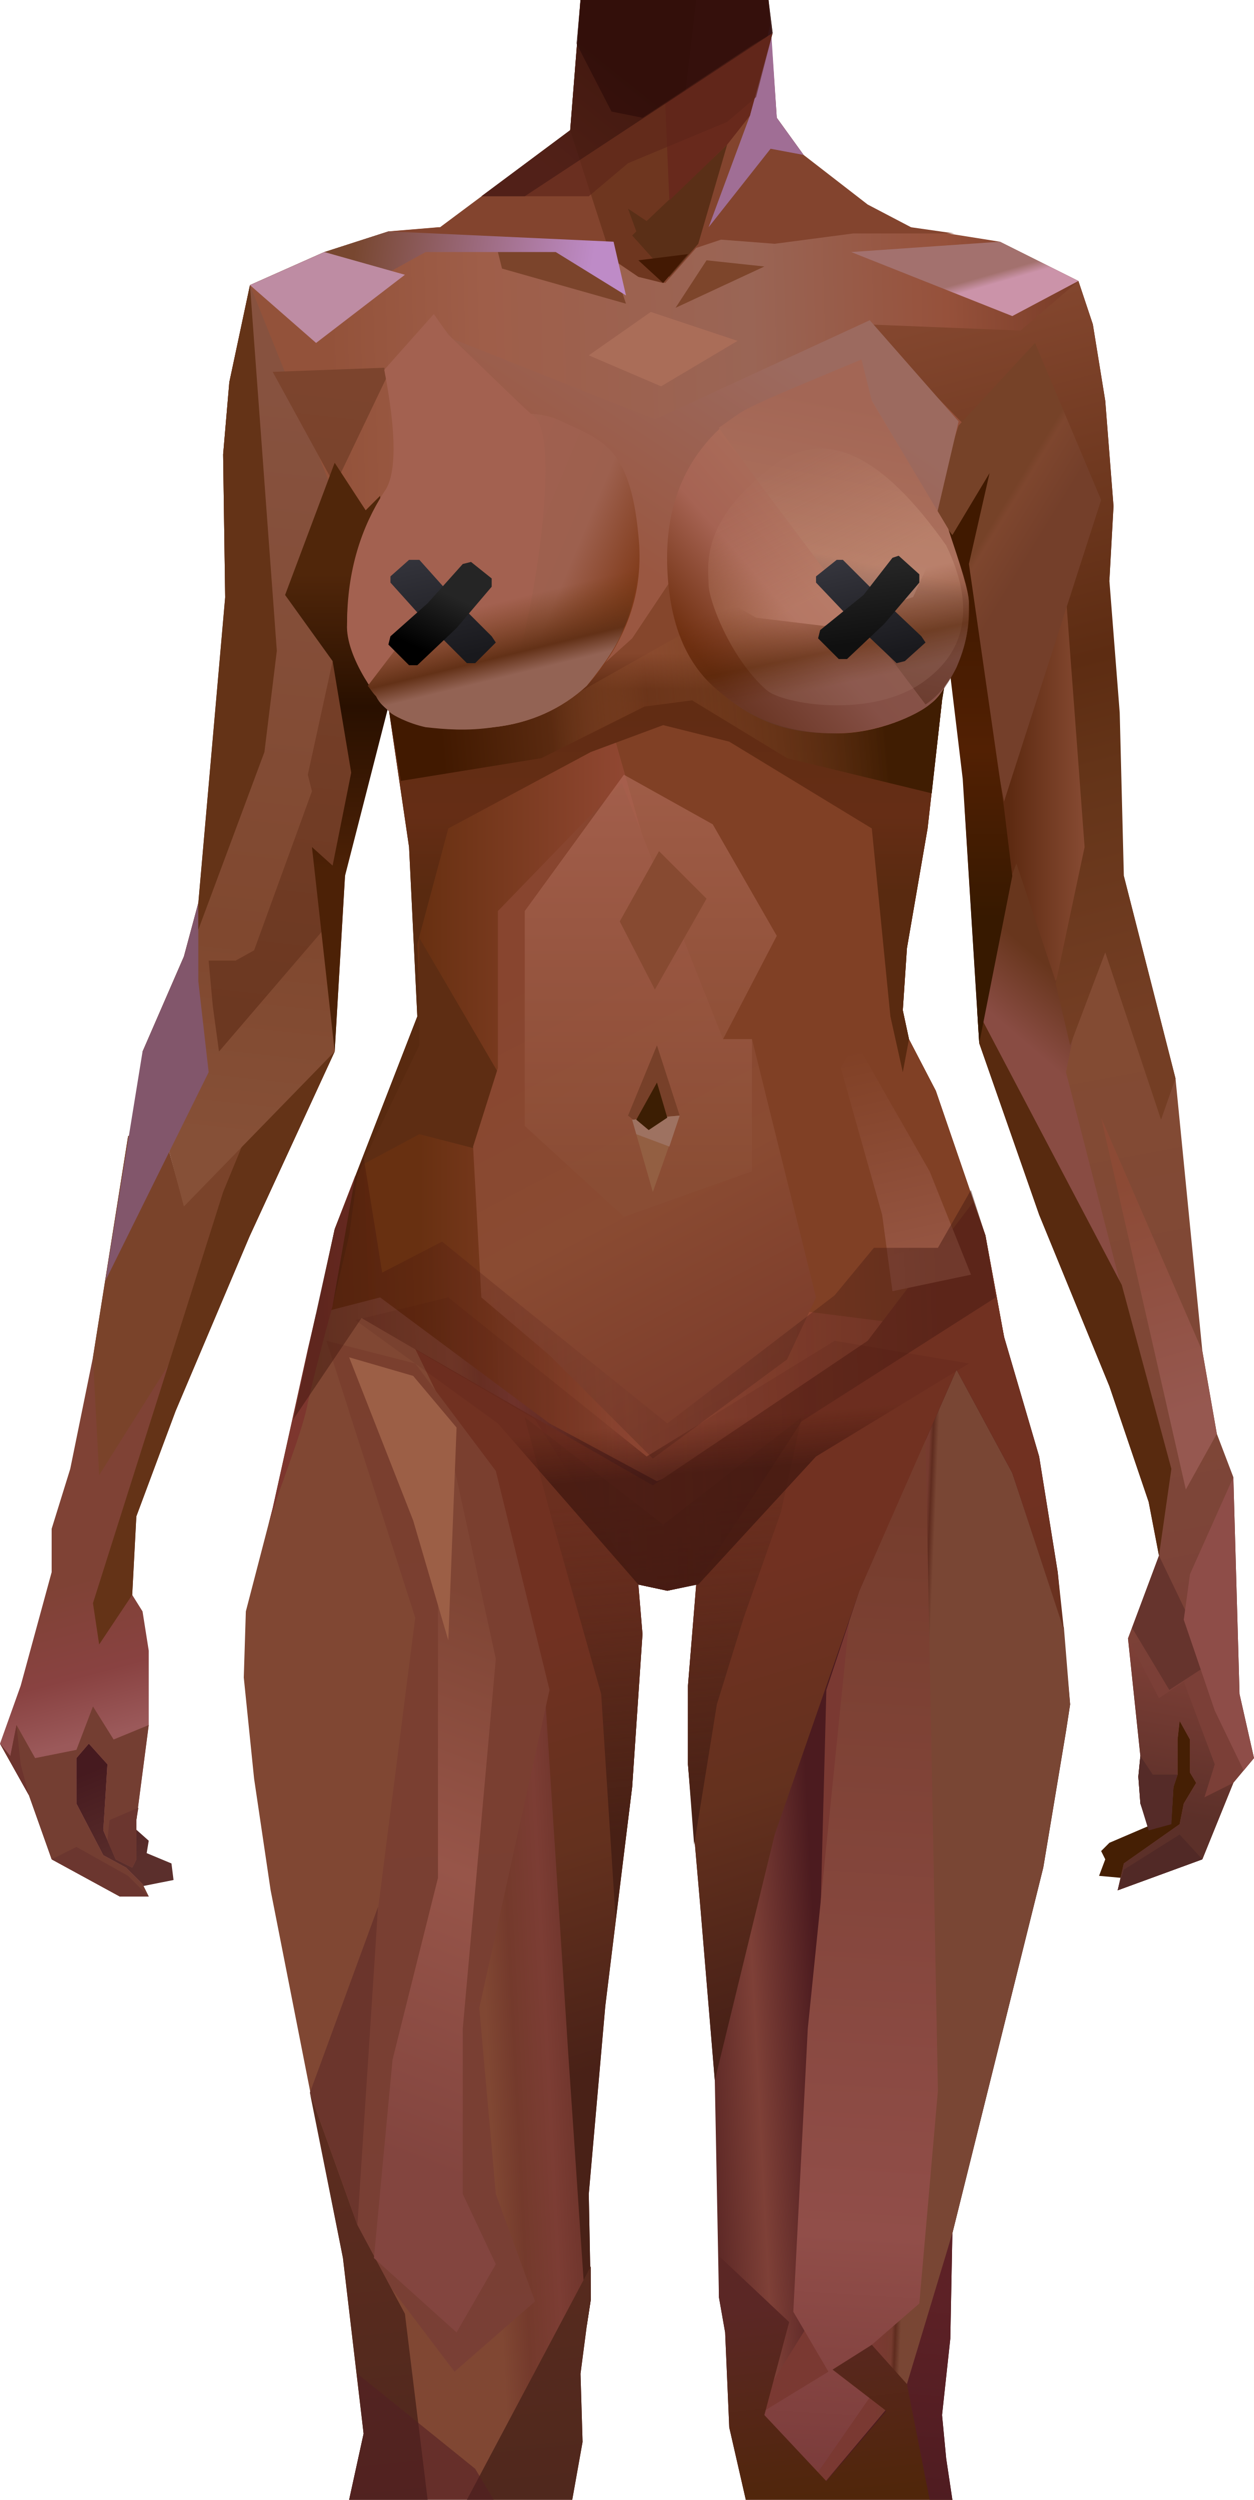 <?xml version="1.0" encoding="UTF-8" standalone="no"?>
<svg
   width="607"
   height="1210"
   viewBox="0 0 607 1210"
   version="1.1"
   id="svg447"
   sodipodi:docname="cb-layer-0340.svg"
   xmlns:inkscape="http://www.inkscape.org/namespaces/inkscape"
   xmlns:sodipodi="http://sodipodi.sourceforge.net/DTD/sodipodi-0.dtd"
   xmlns="http://www.w3.org/2000/svg"
   xmlns:svg="http://www.w3.org/2000/svg">
  <sodipodi:namedview
     id="namedview449"
     pagecolor="#ffffff"
     bordercolor="#666666"
     borderopacity="1.0"
     inkscape:pageshadow="2"
     inkscape:pageopacity="0.0"
     inkscape:pagecheckerboard="0" />
  <defs
     id="defs302">
    <linearGradient
       x1="347.357"
       y1="300.009"
       x2="102.931"
       y2="302.786"
       id="id-74155"
       gradientTransform="scale(1.552,0.644)"
       gradientUnits="userSpaceOnUse">
      <stop
         stop-color="#723722"
         offset="0%"
         id="stop2" />
      <stop
         stop-color="#96513B"
         offset="21%"
         id="stop4" />
      <stop
         stop-color="#9A6555"
         offset="46%"
         id="stop6" />
      <stop
         stop-color="#9F5E49"
         offset="80%"
         id="stop8" />
      <stop
         stop-color="#93523A"
         offset="100%"
         id="stop10" />
    </linearGradient>
    <linearGradient
       x1="1046.031"
       y1="422.511"
       x2="1037.913"
       y2="260.156"
       id="id-74156"
       gradientTransform="scale(0.517,1.933)"
       gradientUnits="userSpaceOnUse">
      <stop
         stop-color="#7B3F37"
         offset="0%"
         id="stop13" />
      <stop
         stop-color="#7D4538"
         offset="24%"
         id="stop15" />
      <stop
         stop-color="#834B33"
         offset="100%"
         id="stop17" />
    </linearGradient>
    <linearGradient
       x1="841.496"
       y1="534.635"
       x2="836.537"
       y2="595.8"
       id="id-74157"
       gradientTransform="scale(0.678,1.476)"
       gradientUnits="userSpaceOnUse">
      <stop
         stop-color="#834239"
         offset="0%"
         id="stop20" />
      <stop
         stop-color="#5C3029"
         offset="100%"
         id="stop22" />
    </linearGradient>
    <linearGradient
       x1="327.504"
       y1="471.025"
       x2="217.085"
       y2="471.025"
       id="id-74158"
       gradientTransform="scale(0.935,1.07)"
       gradientUnits="userSpaceOnUse">
      <stop
         stop-color="#924833"
         offset="0%"
         id="stop25" />
      <stop
         stop-color="#683011"
         offset="100%"
         id="stop27" />
    </linearGradient>
    <linearGradient
       x1="99.435"
       y1="44.041"
       x2="50.826"
       y2="84.549"
       id="id-74159"
       gradientTransform="scale(1.218,0.821)"
       gradientUnits="userSpaceOnUse">
      <stop
         stop-color="#1E0404"
         offset="0%"
         id="stop30" />
      <stop
         stop-color="#34100E"
         offset="100%"
         id="stop32" />
    </linearGradient>
    <linearGradient
       x1="63.006"
       y1="723.741"
       x2="75.643"
       y2="766.465"
       id="id-74160"
       gradientTransform="scale(0.848,1.18)"
       gradientUnits="userSpaceOnUse">
      <stop
         stop-color="#461A1F"
         offset="0%"
         id="stop35" />
      <stop
         stop-color="#5B2F2C"
         offset="100%"
         id="stop37" />
    </linearGradient>
    <linearGradient
       x1="75.67"
       y1="292.119"
       x2="127.474"
       y2="293.738"
       id="id-74161"
       gradientTransform="scale(2.248,0.445)"
       gradientUnits="userSpaceOnUse">
      <stop
         stop-color="#784730"
         offset="0%"
         id="stop40" />
      <stop
         stop-color="#BE8BC7"
         offset="100%"
         id="stop42" />
    </linearGradient>
    <linearGradient
       x1="120.981"
       y1="475.415"
       x2="126.129"
       y2="524.322"
       id="id-74162"
       gradientTransform="scale(0.629,1.589)"
       gradientUnits="userSpaceOnUse">
      <stop
         stop-color="#7F4235"
         offset="0%"
         id="stop45" />
      <stop
         stop-color="#894241"
         offset="60%"
         id="stop47" />
      <stop
         stop-color="#9B595A"
         offset="100%"
         id="stop49" />
    </linearGradient>
    <linearGradient
       x1="282.259"
       y1="791.654"
       x2="475.256"
       y2="777.179"
       id="id-74163"
       gradientTransform="scale(0.829,1.206)"
       gradientUnits="userSpaceOnUse">
      <stop
         stop-color="#804733"
         offset="0%"
         id="stop52" />
      <stop
         stop-color="#743A2C"
         offset="8%"
         id="stop54" />
      <stop
         stop-color="#7C3D34"
         offset="18%"
         id="stop56" />
      <stop
         stop-color="#5D2920"
         offset="38%"
         id="stop58" />
      <stop
         stop-color="#5B2725"
         offset="65%"
         id="stop60" />
      <stop
         stop-color="#7E4037"
         offset="81%"
         id="stop62" />
      <stop
         stop-color="#4C1B1F"
         offset="100%"
         id="stop64" />
    </linearGradient>
    <linearGradient
       x1="799.315"
       y1="492.163"
       x2="819.826"
       y2="495.093"
       id="id-74164"
       gradientTransform="scale(0.543,1.843)"
       gradientUnits="userSpaceOnUse">
      <stop
         stop-color="#7A3932"
         offset="0%"
         id="stop67" />
      <stop
         stop-color="#763B2F"
         offset="62%"
         id="stop69" />
      <stop
         stop-color="#5F2C1F"
         offset="77%"
         id="stop71" />
      <stop
         stop-color="#794634"
         offset="100%"
         id="stop73" />
    </linearGradient>
    <linearGradient
       x1="974.661"
       y1="308.274"
       x2="972.547"
       y2="504.85"
       id="id-74165"
       gradientTransform="scale(0.421,2.375)"
       gradientUnits="userSpaceOnUse">
      <stop
         stop-color="#763D2D"
         offset="0%"
         id="stop76" />
      <stop
         stop-color="#914E49"
         offset="75%"
         id="stop78" />
      <stop
         stop-color="#7B3C3B"
         offset="100%"
         id="stop80" />
    </linearGradient>
    <linearGradient
       x1="253.821"
       y1="88.154"
       x2="249.64"
       y2="259.587"
       id="id-74166"
       gradientTransform="scale(0.469,2.133)"
       gradientUnits="userSpaceOnUse">
      <stop
         stop-color="#87523F"
         offset="0%"
         id="stop83" />
      <stop
         stop-color="#80482F"
         offset="73%"
         id="stop85" />
      <stop
         stop-color="#865037"
         offset="100%"
         id="stop87" />
    </linearGradient>
    <linearGradient
       x1="284.193"
       y1="82.805"
       x2="279.131"
       y2="253.211"
       id="id-74167"
       gradientTransform="scale(0.51,1.962)"
       gradientUnits="userSpaceOnUse">
      <stop
         stop-color="#7D452E"
         offset="0%"
         id="stop90" />
      <stop
         stop-color="#6C3821"
         offset="100%"
         id="stop92" />
    </linearGradient>
    <linearGradient
       x1="389.157"
       y1="116.923"
       x2="389.157"
       y2="176.61"
       id="id-74168"
       gradientTransform="scale(0.419,2.387)"
       gradientUnits="userSpaceOnUse">
      <stop
         stop-color="#50260A"
         offset="0%"
         id="stop95" />
      <stop
         stop-color="#291000"
         offset="45%"
         id="stop97" />
      <stop
         stop-color="#4C2106"
         offset="100%"
         id="stop99" />
    </linearGradient>
    <linearGradient
       x1="454.681"
       y1="748.77"
       x2="425.751"
       y2="587.583"
       id="id-74169"
       gradientTransform="scale(0.76,1.316)"
       gradientUnits="userSpaceOnUse">
      <stop
         stop-color="#492117"
         offset="0%"
         id="stop102" />
      <stop
         stop-color="#64311E"
         offset="51%"
         id="stop104" />
      <stop
         stop-color="#713121"
         offset="100%"
         id="stop106" />
    </linearGradient>
    <linearGradient
       x1="425.053"
       y1="539.031"
       x2="430.466"
       y2="658.128"
       id="id-74170"
       gradientTransform="scale(0.743,1.347)"
       gradientUnits="userSpaceOnUse">
      <stop
         stop-color="#512416"
         offset="0%"
         stop-opacity="0.186"
         id="stop109" />
      <stop
         stop-color="#482015"
         offset="100%"
         id="stop111" />
    </linearGradient>
    <linearGradient
       x1="402.96"
       y1="1091.532"
       x2="413.352"
       y2="1185.065"
       id="id-74171"
       gradientTransform="scale(0.979,1.022)"
       gradientUnits="userSpaceOnUse">
      <stop
         stop-color="#5B2725"
         offset="0%"
         id="stop114" />
      <stop
         stop-color="#50260A"
         offset="100%"
         id="stop116" />
    </linearGradient>
    <linearGradient
       x1="922.641"
       y1="259.454"
       x2="916.297"
       y2="283.562"
       id="id-74172"
       gradientTransform="scale(0.552,1.813)"
       gradientUnits="userSpaceOnUse">
      <stop
         stop-color="#68361D"
         offset="0%"
         id="stop119" />
      <stop
         stop-color="#894C43"
         offset="100%"
         id="stop121" />
    </linearGradient>
    <linearGradient
       x1="1090.205"
       y1="458.551"
       x2="1089.673"
       y2="500.104"
       id="id-74173"
       gradientTransform="scale(0.413,2.421)"
       gradientUnits="userSpaceOnUse">
      <stop
         stop-color="#5D2126"
         offset="0%"
         id="stop124" />
      <stop
         stop-color="#4F1C21"
         offset="100%"
         id="stop126" />
    </linearGradient>
    <linearGradient
       x1="453.374"
       y1="302.395"
       x2="455.695"
       y2="534.542"
       id="id-74174"
       gradientTransform="scale(0.465,2.15)"
       gradientUnits="userSpaceOnUse">
      <stop
         stop-color="#7A3F2E"
         offset="0%"
         id="stop129" />
      <stop
         stop-color="#793F35"
         offset="100%"
         id="stop131" />
    </linearGradient>
    <linearGradient
       x1="252.553"
       y1="867.061"
       x2="262.374"
       y2="1006.191"
       id="id-74175"
       gradientTransform="scale(0.831,1.204)"
       gradientUnits="userSpaceOnUse">
      <stop
         stop-color="#5B2C1F"
         offset="0%"
         id="stop134" />
      <stop
         stop-color="#50281D"
         offset="100%"
         id="stop136" />
    </linearGradient>
    <linearGradient
       x1="592.345"
       y1="273.387"
       x2="587.392"
       y2="375.749"
       id="id-74176"
       gradientTransform="scale(0.357,2.798)"
       gradientUnits="userSpaceOnUse">
      <stop
         stop-color="#7F4534"
         offset="0%"
         id="stop139" />
      <stop
         stop-color="#975549"
         offset="48%"
         id="stop141" />
      <stop
         stop-color="#83453F"
         offset="100%"
         id="stop143" />
    </linearGradient>
    <linearGradient
       x1="1035.139"
       y1="200.513"
       x2="963.397"
       y2="200.513"
       id="id-74177"
       gradientTransform="scale(0.507,1.971)"
       gradientUnits="userSpaceOnUse">
      <stop
         stop-color="#864A32"
         offset="0%"
         id="stop146" />
      <stop
         stop-color="#5D2A11"
         offset="100%"
         id="stop148" />
    </linearGradient>
    <linearGradient
       x1="807.791"
       y1="33.917"
       x2="834.936"
       y2="307.842"
       id="id-74178"
       gradientTransform="scale(0.608,1.645)"
       gradientUnits="userSpaceOnUse">
      <stop
         stop-color="#96533C"
         offset="0%"
         id="stop151" />
      <stop
         stop-color="#5D2C12"
         offset="60%"
         id="stop153" />
      <stop
         stop-color="#643418"
         offset="72%"
         id="stop155" />
      <stop
         stop-color="#743E24"
         offset="100%"
         id="stop157" />
    </linearGradient>
    <linearGradient
       x1="816.279"
       y1="166.258"
       x2="804.136"
       y2="146.02"
       id="id-74179"
       gradientTransform="scale(0.608,1.645)"
       gradientUnits="userSpaceOnUse">
      <stop
         stop-color="#743F2A"
         offset="0%"
         id="stop160" />
      <stop
         stop-color="#7E462E"
         offset="86%"
         id="stop162" />
      <stop
         stop-color="#764228"
         offset="100%"
         id="stop164" />
    </linearGradient>
    <linearGradient
       x1="1306.909"
       y1="102.005"
       x2="1306.909"
       y2="160.816"
       id="id-74180"
       gradientTransform="scale(0.361,2.769)"
       gradientUnits="userSpaceOnUse">
      <stop
         stop-color="#401900"
         offset="0%"
         id="stop167" />
      <stop
         stop-color="#522003"
         offset="50%"
         id="stop169" />
      <stop
         stop-color="#371900"
         offset="100%"
         id="stop171" />
    </linearGradient>
    <linearGradient
       x1="332.059"
       y1="293.647"
       x2="332.059"
       y2="400.91"
       id="id-74181"
       gradientTransform="scale(0.926,1.08)"
       gradientUnits="userSpaceOnUse">
      <stop
         stop-color="#85462C"
         offset="0%"
         id="stop174" />
      <stop
         stop-color="#602C13"
         offset="15%"
         id="stop176" />
      <stop
         stop-color="#652D15"
         offset="68%"
         id="stop178" />
      <stop
         stop-color="#592A10"
         offset="100%"
         id="stop180" />
    </linearGradient>
    <linearGradient
       x1="228.724"
       y1="648.843"
       x2="113.374"
       y2="651.727"
       id="id-74182"
       gradientTransform="scale(1.873,0.534)"
       gradientUnits="userSpaceOnUse">
      <stop
         stop-color="#401D02"
         offset="0%"
         id="stop183" />
      <stop
         stop-color="#995734"
         offset="53%"
         stop-opacity="0.199"
         id="stop185" />
      <stop
         stop-color="#5A2A10"
         offset="75%"
         id="stop187" />
      <stop
         stop-color="#411900"
         offset="100%"
         id="stop189" />
    </linearGradient>
    <linearGradient
       x1="245.695"
       y1="347.356"
       x2="337.736"
       y2="259.698"
       id="id-74183"
       gradientTransform="scale(1.259,0.794)"
       gradientUnits="userSpaceOnUse">
      <stop
         stop-color="#9A5741"
         offset="0%"
         id="stop192" />
      <stop
         stop-color="#9C6A5F"
         offset="100%"
         id="stop194" />
    </linearGradient>
    <linearGradient
       x1="375.319"
       y1="310.664"
       x2="459.006"
       y2="226.976"
       id="id-74184"
       gradientTransform="scale(0.934,1.071)"
       gradientUnits="userSpaceOnUse">
      <stop
         stop-color="#703010"
         offset="0%"
         id="stop197" />
      <stop
         stop-color="#A66353"
         offset="40%"
         id="stop199" />
      <stop
         stop-color="#AE745F"
         offset="100%"
         id="stop201" />
    </linearGradient>
    <linearGradient
       x1="458.585"
       y1="282.583"
       x2="475.643"
       y2="166.019"
       id="id-74185"
       gradientTransform="scale(0.851,1.175)"
       gradientUnits="userSpaceOnUse">
      <stop
         stop-color="#723C23"
         offset="0%"
         id="stop204" />
      <stop
         stop-color="#966556"
         offset="40%"
         id="stop206" />
      <stop
         stop-color="#AC715D"
         offset="46%"
         id="stop208" />
      <stop
         stop-color="#A36655"
         offset="100%"
         id="stop210" />
    </linearGradient>
    <linearGradient
       x1="405.799"
       y1="284.342"
       x2="377.313"
       y2="228.61"
       id="id-74186"
       gradientTransform="scale(0.997,1.003)"
       gradientUnits="userSpaceOnUse">
      <stop
         stop-color="#DDAB90"
         offset="0%"
         id="stop213" />
      <stop
         stop-color="#DDAB90"
         offset="100%"
         stop-opacity="0.078"
         id="stop215" />
    </linearGradient>
    <linearGradient
       x1="203.813"
       y1="246.716"
       x2="311.155"
       y2="295.241"
       id="id-74187"
       gradientTransform="scale(0.963,1.038)"
       gradientUnits="userSpaceOnUse">
      <stop
         stop-color="#A36150"
         offset="0%"
         id="stop218" />
      <stop
         stop-color="#9D604E"
         offset="70%"
         id="stop220" />
      <stop
         stop-color="#803A19"
         offset="100%"
         id="stop222" />
    </linearGradient>
    <linearGradient
       x1="326.395"
       y1="389.381"
       x2="312.42"
       y2="338.562"
       id="id-74188"
       gradientTransform="scale(1.151,0.869)"
       gradientUnits="userSpaceOnUse">
      <stop
         stop-color="#663D38"
         offset="0%"
         stop-opacity="0.509"
         id="stop225" />
      <stop
         stop-color="#57260A"
         offset="35%"
         stop-opacity="0.675"
         id="stop227" />
      <stop
         stop-color="#763217"
         offset="100%"
         stop-opacity="0"
         id="stop229" />
    </linearGradient>
    <linearGradient
       x1="468.188"
       y1="492.083"
       x2="421.591"
       y2="317.344"
       id="id-74189"
       gradientTransform="scale(0.712,1.404)"
       gradientUnits="userSpaceOnUse">
      <stop
         stop-color="#7C3C2B"
         offset="0%"
         id="stop232" />
      <stop
         stop-color="#8A4B32"
         offset="46%"
         id="stop234" />
      <stop
         stop-color="#88452F"
         offset="100%"
         id="stop236" />
    </linearGradient>
    <linearGradient
       x1="598.973"
       y1="364.392"
       x2="607.704"
       y2="439.479"
       id="id-74190"
       gradientTransform="scale(0.722,1.386)"
       gradientUnits="userSpaceOnUse">
      <stop
         stop-color="#804025"
         offset="0%"
         id="stop239" />
      <stop
         stop-color="#955542"
         offset="100%"
         id="stop241" />
    </linearGradient>
    <linearGradient
       x1="417.193"
       y1="283.897"
       x2="417.193"
       y2="432.55"
       id="id-74191"
       gradientTransform="scale(0.755,1.324)"
       gradientUnits="userSpaceOnUse">
      <stop
         stop-color="#B56F5E"
         offset="0%"
         id="stop244" />
      <stop
         stop-color="#8B4E35"
         offset="100%"
         id="stop246" />
    </linearGradient>
    <linearGradient
       x1="187.23"
       y1="395.546"
       x2="173.865"
       y2="356.564"
       id="id-74192"
       gradientTransform="scale(1.183,0.845)"
       gradientUnits="userSpaceOnUse">
      <stop
         stop-color="#936354"
         offset="0%"
         id="stop249" />
      <stop
         stop-color="#633117"
         offset="28%"
         id="stop251" />
      <stop
         stop-color="#763C17"
         offset="100%"
         stop-opacity="0"
         id="stop253" />
    </linearGradient>
    <linearGradient
       x1="122.287"
       y1="839.414"
       x2="357.43"
       y2="834.07"
       id="id-74193"
       gradientTransform="scale(1.272,0.786)"
       gradientUnits="userSpaceOnUse">
      <stop
         stop-color="#391108"
         offset="0%"
         id="stop256" />
      <stop
         stop-color="#501A0F"
         offset="17%"
         stop-opacity="0.753"
         id="stop258" />
      <stop
         stop-color="#6B3127"
         offset="48%"
         stop-opacity="0.386"
         id="stop260" />
      <stop
         stop-color="#4A1C15"
         offset="78%"
         stop-opacity="0.762"
         id="stop262" />
      <stop
         stop-color="#411610"
         offset="100%"
         id="stop264" />
    </linearGradient>
    <linearGradient
       x1="273.453"
       y1="234.584"
       x2="277.858"
       y2="239.618"
       id="id-74194"
       gradientTransform="scale(1.748,0.572)"
       gradientUnits="userSpaceOnUse">
      <stop
         stop-color="#A3716E"
         offset="0%"
         id="stop267" />
      <stop
         stop-color="#CB93A9"
         offset="100%"
         id="stop269" />
    </linearGradient>
    <linearGradient
       x1="1003.777"
       y1="317.373"
       x2="1009.801"
       y2="383.637"
       id="id-74195"
       gradientTransform="scale(0.558,1.793)"
       gradientUnits="userSpaceOnUse">
      <stop
         stop-color="#8C4A35"
         offset="0%"
         id="stop272" />
      <stop
         stop-color="#965850"
         offset="100%"
         id="stop274" />
    </linearGradient>
    <linearGradient
       x1="215.451"
       y1="1000.032"
       x2="221.612"
       y2="1034.943"
       id="id-74196"
       gradientTransform="scale(1.446,0.691)"
       gradientUnits="userSpaceOnUse">
      <stop
         stop-color="#3E0D06"
         offset="0%"
         stop-opacity="0.175"
         id="stop277" />
      <stop
         stop-color="#33100B"
         offset="100%"
         id="stop279" />
    </linearGradient>
    <linearGradient
       x1="214.44"
       y1="-1.544"
       x2="226.795"
       y2="51.478"
       id="id-74197"
       gradientTransform="scale(1.03,0.971)"
       gradientUnits="userSpaceOnUse">
      <stop
         stop-color="#37373F"
         offset="0%"
         id="stop282" />
      <stop
         stop-color="#19191D"
         offset="100%"
         id="stop284" />
    </linearGradient>
    <linearGradient
       x1="234.86"
       y1="5.94"
       x2="239.315"
       y2="40.588"
       id="id-74198"
       gradientTransform="scale(0.99,1.01)"
       gradientUnits="userSpaceOnUse">
      <stop
         stop-color="#252525"
         offset="0%"
         id="stop287" />
      <stop
         stop-color="#101010"
         offset="100%"
         id="stop289" />
    </linearGradient>
    <linearGradient
       x1="13.615"
       y1="-6.06"
       x2="26.239"
       y2="51.507"
       id="id-74199"
       gradientTransform="scale(1.01,0.99)"
       gradientUnits="userSpaceOnUse">
      <stop
         stop-color="#37373F"
         offset="0%"
         id="stop292" />
      <stop
         stop-color="#19191D"
         offset="100%"
         id="stop294" />
    </linearGradient>
    <linearGradient
       x1="37.5"
       y1="22.5"
       x2="25"
       y2="49.5"
       id="id-74200"
       gradientUnits="userSpaceOnUse">
      <stop
         stop-color="#252525"
         offset="0%"
         id="stop297" />
      <stop
         stop-color="#000000"
         offset="100%"
         id="stop299" />
    </linearGradient>
  </defs>
  <g
     transform="translate(0,-1)"
     id="id-74201">
    <polygon
       points="565,881 537,893 533,897 535,901 532,909 543,910 597,864 561,754 565,871 "
       fill="#451f04"
       id="id-74202" />
    <polygon
       points="535,195 529,158 522,137 484,118 440,111 212,111 188,113 157,123 121,139 111,186 108,221 109,290 537,282 539,246 "
       fill="url(#id-74155)"
       id="polygon305"
       style="fill:url(#id-74155)" />
    <polygon
       points="503,589 537,672 556,728 561,754 546,794 552,851 551,861 552,874 556,885 567,882 568,866 570,860 570,843 571,834 576,843 576,859 579,864 573,874 571,884 544,903 541,916 582,901 597,864 607,852 600,821 597,716 589,695 582,655 569,523 544,425 467,393 474,506 "
       fill="url(#id-74156)"
       id="polygon307"
       style="fill:url(#id-74156)" />
    <polygon
       points="551,861 552,874 556,885 567,882 568,866 570,860 570,843 571,834 576,843 576,859 579,864 573,874 571,884 544,903 541,916 582,901 597,864 583,871 588,855 573,815 561,823 546,794 552,851 "
       fill="url(#id-74157)"
       id="polygon309"
       style="fill:url(#id-74157)" />
    <polygon
       points="552,874 556,887 567,884 568,866 570,860 558,860 552,851 551,861 "
       fill="#552b28"
       id="polygon311" />
    <polygon
       points="582,901 571,889 544,906 541,916 "
       fill="#512926"
       id="polygon313" />
    <polygon
       points="566,819 586,806 561,754 548,789 "
       fill="#66342d"
       id="polygon315" />
    <polygon
       points="453,529 440,504 437,490 439,460 449,402 456,340 188,343 198,411 202,493 162,596 153,638 266,693 319,721 386,693 486,648 477,599 "
       fill="url(#id-74158)"
       id="polygon317"
       style="fill:url(#id-74158)" />
    <polygon
       points="453,529 440,504 437,490 439,460 449,402 456,340 296,353 376,634 486,648 477,599 "
       fill="#804025"
       id="polygon319" />
    <g
       transform="translate(188)"
       id="id-74211">
      <polygon
         points="232,100 201,76 188,58 184,1 93,1 88,64 25,111 1,113 103,123 121,135 134,138 149,121 161,117 187,119 225,114 274,114 253,111 "
         fill="#83442e"
         id="polygon321" />
      <polygon
         points="185,12 175,57 155,111 185,73 201,76 188,58 "
         fill="#a06e95"
         id="polygon323" />
      <polygon
         points="88,64 108,126 121,135 133,138 149,1 93,1 "
         fill="#6e361f"
         id="polygon325" />
      <polygon
         points="118,115 136,135 150,119 164,71 125,108 116,102 120,113 "
         fill="#5a2f17"
         id="id-74215" />
      <polygon
         points="145,124 121,127 133,138 "
         fill="#431903"
         id="id-74216" />
      <polygon
         points="175,57 186,17 134,51 136,98 164,71 "
         fill="#68291c"
         id="id-74217" />
      <polygon
         points="164,60 178,48 186,17 184,1 93,1 88,64 45,96 97,96 116,80 "
         fill="#5e2519"
         opacity="0.654"
         id="polygon330" />
      <polygon
         points="93,1 88,64 45,96 66,96 186,17 184,1 "
         fill="url(#id-74159)"
         opacity="0.467"
         id="polygon332"
         style="fill:url(#id-74159)" />
      <polygon
         points="186,17 184,1 93,1 91,22 108,55 123,58 176,23 "
         fill="#1e0404"
         opacity="0.434"
         id="polygon334" />
    </g>
    <polygon
       points="36,895 64,915 84,911 83,903 71,898 72,892 63,884 52,849 41,844 33,856 "
       fill="url(#id-74160)"
       id="polygon337"
       style="fill:url(#id-74160)" />
    <polygon
       points="320,188 357,166 315,152 285,173 "
       fill="#aa6d58"
       id="id-74222" />
    <polygon
       points="342,127 327,150 370,130 "
       fill="#7d452b"
       id="id-74223" />
    <polygon
       points="243,131 240,119 276,119 301,142 303,148 "
       fill="#7b442b"
       id="id-74224" />
    <polygon
       points="269,123 303,144 297,118 188,113 157,123 121,139 159,149 206,123 "
       fill="url(#id-74161)"
       id="polygon342"
       style="fill:url(#id-74161)" />
    <polygon
       points="153,167 196,134 157,123 121,139 "
       fill="#be8ca3"
       id="polygon344" />
    <polygon
       points="62,551 45,658 34,712 25,741 25,762 10,817 0,845 14,870 25,901 58,919 72,919 69,913 61,905 50,899 37,874 37,852 43,845 52,855 50,887 56,901 64,905 66,901 66,882 72,836 72,800 69,781 64,773 66,735 85,684 121,599 162,510 89,584 77,541 "
       fill="url(#id-74162)"
       id="polygon346"
       style="fill:url(#id-74162)" />
    <polygon
       points="62,551 45,658 48,715 121,599 162,510 89,584 77,541 "
       fill="#7a432a"
       id="polygon348" />
    <polygon
       points="37,848 17,852 8,836 5,851 0,845 14,870 25,901 58,919 72,919 69,913 61,905 50,899 37,874 37,852 43,845 52,855 50,887 56,901 64,905 66,901 66,882 72,836 55,843 45,827 "
       fill="#743e32"
       id="polygon350" />
    <polygon
       points="56,901 64,905 66,901 66,882 67,876 53,882 52,892 "
       fill="#6b362f"
       id="polygon352" />
    <polygon
       points="72,919 62,909 37,895 25,901 58,919 "
       fill="#6b362f"
       id="polygon354" />
    <polygon
       points="108,578 45,777 48,797 64,773 66,735 85,684 121,599 162,510 160,467 145,488 "
       fill="#643317"
       id="polygon356" />
    <polygon
       points="282,1183 281,1150 284,1127 286,1114 285,1063 293,972 306,866 311,792 309,768 323,771 337,768 333,817 333,855 339,924 346,1008 348,1113 351,1130 353,1176 361,1211 461,1211 458,1191 456,1170 460,1133 461,1082 505,905 516,839 518,826 512,762 503,706 486,648 482,629 386,690 318,718 266,690 184,629 153,637 132,731 119,781 118,813 123,862 131,916 166,1094 176,1179 169,1211 277,1211 "
       fill="url(#id-74163)"
       id="polygon358"
       style="fill:url(#id-74163)" />
    <polygon
       points="400,819 392,1125 359,1178 398,1204 441,1153 461,1082 505,905 516,839 518,826 515,789 490,714 463,664 416,771 "
       fill="url(#id-74164)"
       id="polygon360"
       style="fill:url(#id-74164)" />
    <polygon
       points="365,1171 401,1149 384,1120 391,983 411,786 416,771 448,697 454,1013 445,1116 407,1149 422,1160 395,1199 "
       fill="url(#id-74165)"
       id="id-74235"
       style="fill:url(#id-74165)" />
    <polygon
       points="108,221 109,290 96,438 89,464 69,510 89,585 162,510 167,425 162,241 121,139 111,186 "
       fill="url(#id-74166)"
       id="polygon363"
       style="fill:url(#id-74166)" />
    <polygon
       points="106,510 160,447 179,359 164,232 187,184 186,179 132,181 161,234 161,321 149,376 151,384 123,461 114,466 101,466 103,488 "
       fill="url(#id-74167)"
       id="id-74237"
       style="fill:url(#id-74167)" />
    <polygon
       points="69,510 51,621 101,520 96,476 96,438 89,464 "
       fill="#82566b"
       id="polygon366" />
    <polygon
       points="134,316 121,139 111,186 108,221 109,290 96,438 96,451 128,365 "
       fill="#643317"
       id="polygon368" />
    <polygon
       points="162,225 138,289 161,321 170,375 161,420 151,411 162,510 167,425 188,343 184,241 177,248 "
       fill="url(#id-74168)"
       id="polygon370"
       style="fill:url(#id-74168)" />
    <polygon
       points="285,1063 293,972 306,866 311,792 309,768 323,771 337,768 333,817 333,855 339,924 346,1008 375,889 416,771 463,664 490,714 515,790 512,762 503,706 486,648 477,599 471,583 420,650 316,720 201,654 244,742 264,824 275,994 284,1127 286,1114 "
       fill="url(#id-74169)"
       id="polygon372"
       style="fill:url(#id-74169)" />
    <polygon
       points="311,792 309,768 323,771 337,768 333,817 333,855 336,894 347,826 360,784 378,733 388,687 321,739 254,687 267,736 291,821 298,930 306,866 "
       fill="url(#id-74170)"
       id="polygon374"
       style="fill:url(#id-74170)" />
    <polygon
       points="351,1130 353,1176 361,1211 461,1211 439,1155 422,1136 403,1148 429,1168 400,1202 370,1170 382,1125 348,1093 348,1113 "
       fill="url(#id-74171)"
       id="polygon376"
       style="fill:url(#id-74171)" />
    <polygon
       points="5,851 0,845 14,870 10,855 8,836 "
       fill="#6d342e"
       id="polygon378" />
    <polygon
       points="544,629 474,500 490,399 520,500 516,520 "
       fill="url(#id-74172)"
       id="id-74245"
       style="fill:url(#id-74172)" />
    <polygon
       points="456,1170 460,1133 461,1082 439,1155 450,1211 461,1211 458,1191 "
       fill="url(#id-74173)"
       id="polygon381"
       style="fill:url(#id-74173)" />
    <polygon
       points="240,1063 232,973 266,819 240,713 201,661 158,650 201,784 183,925 170,1083 220,1149 259,1115 "
       fill="url(#id-74174)"
       id="id-74247"
       style="fill:url(#id-74174)" />
    <polygon
       points="282,1183 281,1150 284,1127 286,1114 286,1098 226,1211 207,1211 196,1121 173,1078 150,1014 166,1094 176,1179 169,1211 277,1211 "
       fill="url(#id-74175)"
       id="polygon384"
       style="fill:url(#id-74175)" />
    <polygon
       points="150,1014 173,1078 183,924 "
       fill="#6b352c"
       id="polygon386" />
    <polygon
       points="230,1196 204,1175 173,1150 176,1179 169,1211 239,1211 "
       fill="#521e24"
       opacity="0.574"
       id="polygon388" />
    <polygon
       points="224,1063 224,983 240,804 217,698 190,668 212,771 212,910 190,998 181,1094 221,1130 240,1097 "
       fill="url(#id-74176)"
       id="polygon390"
       style="fill:url(#id-74176)" />
    <polygon
       points="200,667 169,658 200,737 217,795 221,692 "
       fill="#9c5f46"
       id="id-74252" />
    <polygon
       points="481,447 484,356 521,274 533,417 511,476 492,419 "
       fill="url(#id-74177)"
       id="id-74253"
       style="fill:url(#id-74177)" />
    <polygon
       points="542,346 537,282 539,246 535,195 529,158 522,137 494,161 419,158 471,211 516,290 525,411 511,477 518,507 535,462 562,543 569,523 544,425 "
       fill="url(#id-74178)"
       id="polygon394"
       style="fill:url(#id-74178)" />
    <polygon
       points="501,167 464,207 451,247 463,265 486,389 533,243 "
       fill="url(#id-74179)"
       id="id-74255"
       style="fill:url(#id-74179)" />
    <polygon
       points="503,589 537,672 556,728 561,754 567,712 543,623 473,490 474,506 "
       fill="#582a0f"
       id="polygon397" />
    <polygon
       points="474,506 490,425 486,392 469,274 479,230 461,260 454,251 460,328 466,378 "
       fill="url(#id-74180)"
       id="polygon399"
       style="fill:url(#id-74180)" />
    <polygon
       points="439,460 449,402 456,340 458,328 325,282 188,343 198,411 202,493 162,596 157,621 161,633 169,599 173,570 204,506 202,458 217,402 286,365 321,352 353,360 422,402 431,493 437,520 440,504 437,490 "
       fill="url(#id-74181)"
       id="polygon401"
       style="fill:url(#id-74181)" />
    <polygon
       points="458,328 364,340 330,308 268,343 188,343 194,379 262,368 312,343 335,340 381,368 451,385 456,340 "
       fill="url(#id-74182)"
       id="polygon403"
       style="fill:url(#id-74182)" />
    <polygon
       points="330,274 453,252 464,205 421,156 317,204 219,165 210,154 188,180 286,328 306,310 "
       fill="url(#id-74183)"
       id="id-74260"
       style="fill:url(#id-74183)" />
    <path
       d="m 422,195 -17,-5 c -28,0 -48,8 -62,24 -14,16 -21,36 -20,62 1,25 8,44 22,57 20,18 39,23 60,23 20,0 39,-9 45,-14 4,-3 7,-7 10,-14 3,-5 6,-11 7,-20 2,-14 -1,-32 -10,-54 z"
       fill="url(#id-74184)"
       id="id-74261"
       style="fill:url(#id-74184)" />
    <path
       d="m 422,195 -5,-20 c -31,13 -51,21 -59,26 -3,2 -7,5 -10,7 0,1 33,45 100,134 6,-4 11,-10 15,-18 6,-14 6,-23 6,-31 0,-6 -4,-18 -10,-36 z"
       fill="url(#id-74185)"
       id="path407"
       style="fill:url(#id-74185)" />
    <path
       d="m 375,226 c -37,27 -32,50 -32,58 0,7 10,35 28,51 8,7 51,14 76,-4 21,-15 25,-37 11,-66 -31,-44 -58,-57 -83,-39 z"
       fill="url(#id-74186)"
       opacity="0.282"
       id="path409"
       style="fill:url(#id-74186)" />
    <path
       d="m 272,205 c -12,-6 -29,-5 -51,4 -34,18 -52,49 -53,94 -1,16 16,39 22,43 7,5 22,10 49,7 18,-2 33,-9 45,-20 19,-21 28,-45 25,-73 -4,-43 -18,-46 -37,-55 z"
       fill="url(#id-74187)"
       id="id-74264"
       style="fill:url(#id-74187)" />
    <path
       d="m 340,285 c -7,-33 -12,-45 -14,-37 -2,6 -3,15 -3,28 1,25 8,44 22,57 20,18 37,23 59,23 21,0 40,-9 46,-14 6,-5 15,-17 18,-34 4,-18 -3,-32 -5,-40 -2,-5 -3,-9 -5,-13 l -16,35 -43,14 -33,-4 z"
       fill="url(#id-74188)"
       id="path412"
       style="fill:url(#id-74188)" />
    <path
       d="m 153,637 -4,17 -17,77 -2,8 c 3,-9 5,-16 7,-21 3,-9 10,-27 12,-38 2,-9 6,-25 12,-47 l 11,-63 -10,26 z"
       fill="#7d362e"
       id="path414" />
    <path
       d="m 259,203 c -5,-4 -19,-18 -42,-40 l -7,-10 -24,27 c 6,31 6,51 0,59 -11,17 -18,38 -18,64 0,21 22,49 71,41 13,-2 35,-127 20,-141 z"
       fill="#a36150"
       id="path416" />
    <polygon
       points="234,558 241,520 203,455 203,507 175,565 203,550 "
       fill="#5e2d13"
       id="id-74268" />
    <polygon
       points="229,556 233,629 266,657 316,707 381,659 395,629 364,504 350,504 301,380 241,442 241,518 "
       fill="url(#id-74189)"
       id="id-74269"
       style="fill:url(#id-74189)" />
    <polygon
       points="407,518 414,505 450,568 470,618 432,626 427,589 "
       fill="url(#id-74190)"
       id="id-74270"
       style="fill:url(#id-74190)" />
    <polygon
       points="254,546 302,590 364,568 364,504 350,504 376,454 345,400 302,376 254,442 "
       fill="url(#id-74191)"
       opacity="0.599"
       id="polygon421"
       style="fill:url(#id-74191)" />
    <polygon
       points="319,413 300,447 317,480 342,436 "
       fill="#874a31"
       id="id-74272" />
    <polygon
       points="329,541 314,549 304,541 318,507 "
       fill="#774029"
       id="id-74273" />
    <polygon
       points="329,541 306,543 316,578 "
       fill="#935f42"
       id="id-74274" />
    <path
       d="m 178,333 c 1,1 2,3 4,5 2,4 4,5 7,8 1,1 8,5 17,7 9,1 20,2 33,0 18,-2 33,-9 45,-20 9,-11 15,-20 18,-28 2,-4 5,-12 7,-28 1,-3 1,-9 0,-17 l -81,17 -21,18 z"
       fill="url(#id-74192)"
       id="path426"
       style="fill:url(#id-74192)" />
    <polygon
       points="324,556 329,541 306,543 308,550 "
       fill="#9e7261"
       id="polygon428" />
    <polygon
       points="323,542 314,548 308,543 318,525 "
       fill="#3c1e03"
       id="id-74277" />
    <polygon
       points="176,561 185,617 214,602 246,628 323,690 404,628 423,605 454,605 470,577 477,599 482,629 388,689 337,768 323,771 309,768 259,688 175,639 142,688 152,641 162,596 "
       fill="url(#id-74193)"
       opacity="0.442"
       id="id-74278"
       style="fill:url(#id-74193)" />
    <polygon
       points="484,118 412,123 490,154 522,137 "
       fill="url(#id-74194)"
       id="polygon432"
       style="fill:url(#id-74194)" />
    <polygon
       points="602,858 607,852 600,821 597,716 576,763 573,785 588,829 "
       fill="#8e4d48"
       id="polygon434" />
    <polygon
       points="582,655 533,542 574,722 589,695 "
       fill="url(#id-74195)"
       id="polygon436"
       style="fill:url(#id-74195)" />
    <polygon
       points="309,768 323,771 338,768 395,706 469,661 404,650 313,706 217,629 172,640 241,690 "
       fill="url(#id-74196)"
       opacity="0.571"
       id="id-74282"
       style="fill:url(#id-74196)" />
    <g
       transform="translate(188,270)"
       id="id-74283">
      <polygon
         points="217,2 220,2 239,21 258,39 260,42 250,51 246,52 226,33 207,13 207,10 "
         fill="url(#id-74197)"
         id="id-74284"
         style="fill:url(#id-74197)" />
      <polygon
         points="222,50 240,33 257,13 257,9 247,0 244,1 230,19 209,36 208,40 218,50 "
         fill="url(#id-74198)"
         id="id-74285"
         style="fill:url(#id-74198)" />
      <polygon
         points="10,2 15,2 32,21 50,39 52,42 42,52 38,52 19,33 1,13 1,10 "
         fill="url(#id-74199)"
         id="polygon441"
         style="fill:url(#id-74199)" />
      <polygon
         points="14,53 33,35 50,15 50,11 40,3 36,4 19,23 1,39 0,43 10,53 "
         fill="url(#id-74200)"
         id="polygon443"
         style="fill:url(#id-74200)" />
    </g>
  </g>
</svg>
